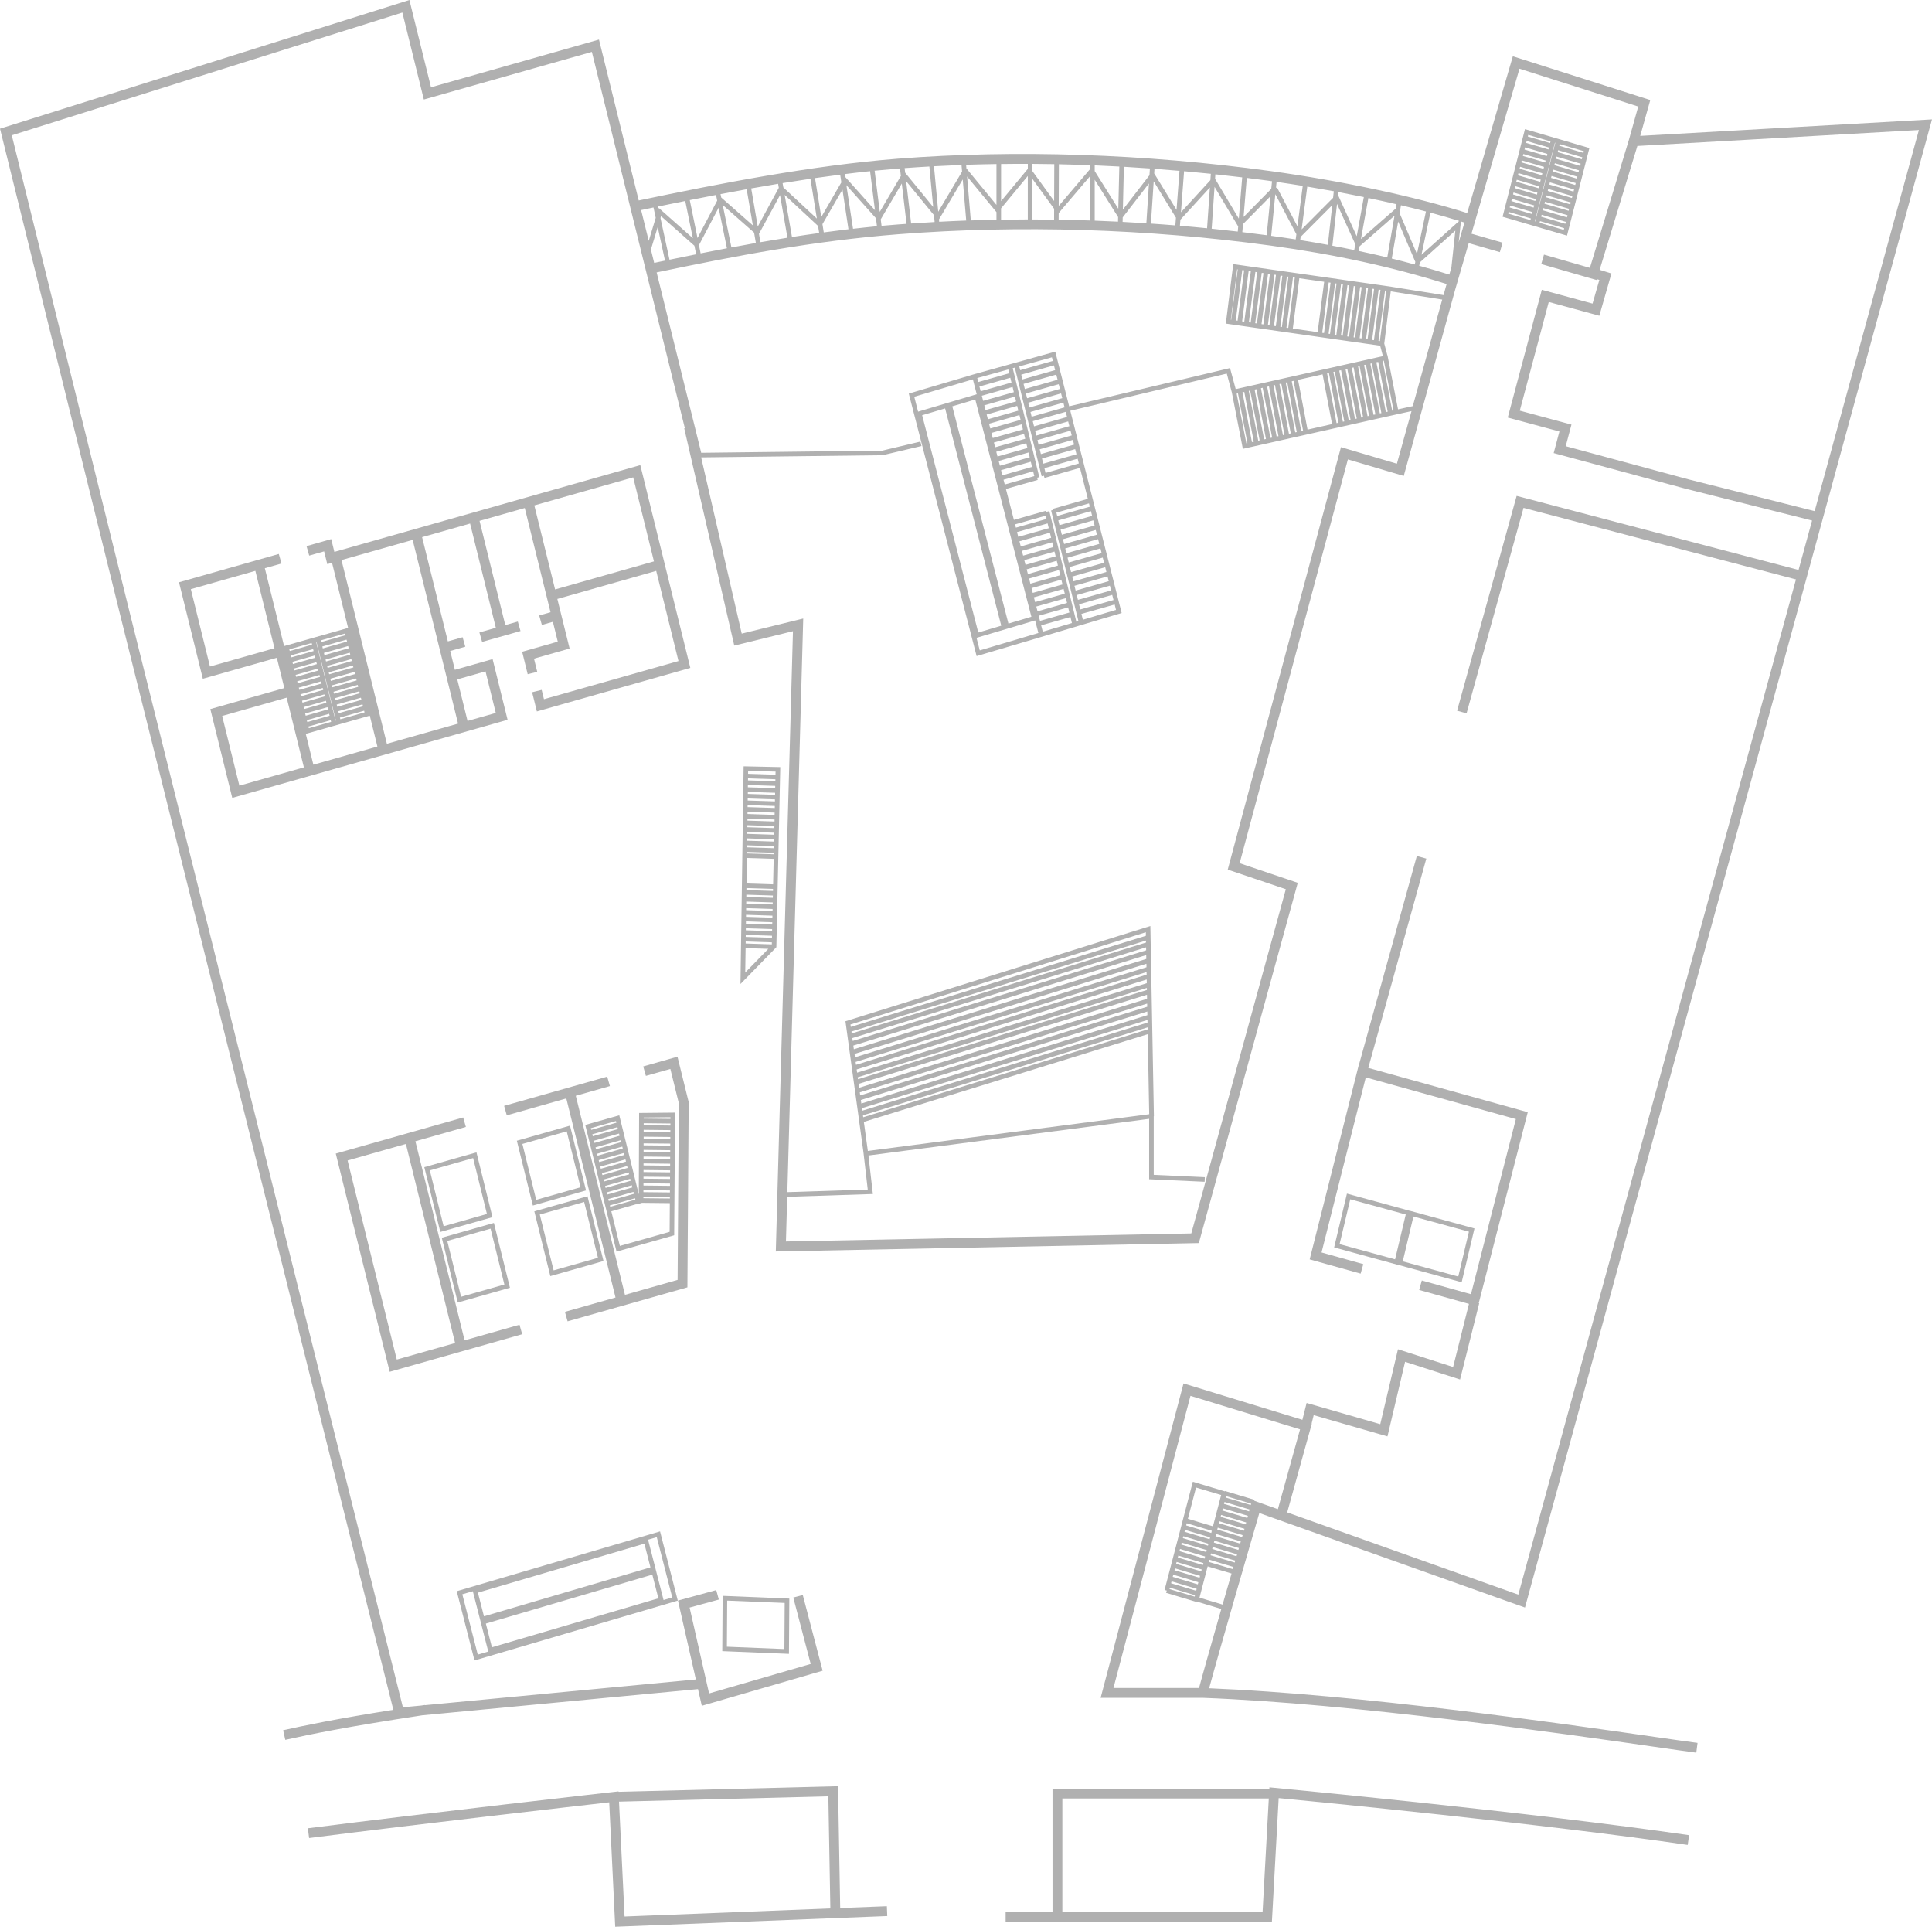 <?xml version="1.0" encoding="utf-8"?>
<!-- Generator: Adobe Illustrator 19.0.1, SVG Export Plug-In . SVG Version: 6.00 Build 0)  -->
<svg version="1.1" id="Слой_2" xmlns="http://www.w3.org/2000/svg" xmlns:xlink="http://www.w3.org/1999/xlink" x="0px" y="0px"
	 viewBox="0 0 589.01 587.29" style="enable-background:new 0 0 589.01 587.29;" xml:space="preserve">
<style type="text/css">
	.st0{fill:#B0B0B0;}
</style>
<g>
	<path class="st0" d="M195.21,141.77l-35.92,10.19v0l-32.8,9.3l0,0l-24.55,6.96l-0.96-3.9l-7.53,2.14l0.82,2.89l4.55-1.29l0.96,3.9
		l1.45-0.41l4.9,19.84l-19.52,5.54l-0.04-0.15l0,0l-5.83-23.58l5.08-1.44L85,168.85l-30.43,8.63l7.27,29.41l22.56-6.4l2.28,9.24
		l-22.56,6.4l6.69,27.07l83.94-23.8l-4.57-18.5l-11.5,3.26l-1.42-5.74l4.6-1.3l-0.82-2.89l-4.5,1.27l-7.85-31.77l14.63-4.15
		l7.85,31.77l-5.01,1.42l0.82,2.89l11.71-3.32l-0.82-2.89l-3.82,1.08l-7.85-31.77l13.79-3.91l7.85,31.76l-3.46,0.98l0.82,2.89
		l3.36-0.95l1.49,6.05l-10.86,3.08l1.69,6.84l2.91-0.72l-0.99-4.02l10.86-3.08l-3.74-15.12l30.14-8.55l6.79,27.48l-41.01,11.63
		l-0.7-2.84l-2.91,0.72l1.45,5.85l46.78-13.27L195.21,141.77z M125.81,164.56l10.71,43.33h0l3.13,12.67l-21.7,6.15l-13.84-56
		L125.81,164.56z M115.06,227.54l-19.52,5.54l-2.32-9.4l19.52-5.54L115.06,227.54z M111.14,217.14l-7.38,2.09l-0.13-0.51l7.38-2.09
		L111.14,217.14z M98.06,208.34l-6.8,1.93l-0.16-0.67l6.8-1.93L98.06,208.34z M98.4,209.7l0.15,0.59l-6.8,1.93l-0.15-0.59
		L98.4,209.7z M98.88,211.65l0.15,0.59l-6.8,1.93l-0.15-0.59L98.88,211.65z M99.36,213.6l0.15,0.59l-6.8,1.93l-0.15-0.59
		L99.36,213.6z M99.84,215.55l0.16,0.67l-6.8,1.93l-0.16-0.67L99.84,215.55z M100.34,217.57l0.15,0.59l-6.8,1.93l-0.15-0.59
		L100.34,217.57z M100.82,219.52l0.13,0.51l-6.8,1.93l-0.13-0.51L100.82,219.52z M103.29,217.37l-0.15-0.59l7.38-2.09l0.15,0.59
		L103.29,217.37z M102.81,215.42l-0.16-0.67l7.38-2.09l0.16,0.67L102.81,215.42z M102.31,213.39l-0.15-0.59l7.38-2.09l0.15,0.59
		L102.31,213.39z M101.83,211.44l-0.15-0.59l7.38-2.09l0.15,0.59L101.83,211.44z M101.35,209.49l-0.15-0.59l7.38-2.09l0.15,0.59
		L101.35,209.49z M100.86,207.55l-0.16-0.67l7.38-2.09l0.16,0.67L100.86,207.55z M100.36,205.52l-0.15-0.59l7.38-2.09l0.15,0.59
		L100.36,205.52z M99.88,203.57l-0.15-0.59l7.38-2.09l0.15,0.59L99.88,203.57z M99.4,201.62l-0.15-0.59l7.38-2.09l0.15,0.59
		L99.4,201.62z M98.92,199.68l-0.16-0.67l7.38-2.09l0.16,0.67L98.92,199.68z M105.8,195.55l-7.38,2.09l-0.15-0.59l7.38-2.09
		L105.8,195.55z M102.41,219.62l-0.11,0.03l-5.94-24.05l0.11-0.03L102.41,219.62z M95.61,198.44l-6.8,1.93l-0.15-0.59l6.8-1.93
		L95.61,198.44z M95.95,199.8l0.16,0.67l-6.8,1.93l-0.16-0.67L95.95,199.8z M96.45,201.83l0.15,0.59l-6.8,1.93l-0.15-0.59
		L96.45,201.83z M96.93,203.78l0.15,0.59l-6.8,1.93l-0.15-0.59L96.93,203.78z M97.41,205.73l0.15,0.59l-6.8,1.93l-0.15-0.59
		L97.41,205.73z M105.32,193.61l-7.38,2.09l-0.13-0.51l7.38-2.09L105.32,193.61z M95.01,195.99l0.13,0.51l-6.8,1.93l-0.13-0.51
		L95.01,195.99z M64.01,203.16l-5.83-23.58L77.85,174l5.83,23.58L64.01,203.16z M67.73,218.23l19.67-5.58l5.25,21.24l-19.67,5.58
		L67.73,218.23z M151.15,217.31l-8.61,2.44l-3.13-12.67l8.61-2.44L151.15,217.31z M169.23,179.66l-6.33-25.61l30.14-8.55l6.33,25.61
		L169.23,179.66z"/>
	<path class="st0" d="M484.56,45.12l-19.64-5.76l-6.83,26.7l19.64,5.76L484.56,45.12z M472.08,45.55l-6.79-1.99l0.15-0.59l6.79,1.99
		L472.08,45.55z M471.74,46.91l-0.17,0.66l-6.79-1.99l0.17-0.66L471.74,46.91z M471.22,48.93l-0.15,0.59l-6.79-1.99l0.15-0.59
		L471.22,48.93z M470.72,50.87l-0.15,0.59l-6.79-1.99l0.15-0.59L470.72,50.87z M470.22,52.82l-0.15,0.59l-6.79-1.99l0.15-0.59
		L470.22,52.82z M469.73,54.76l-0.17,0.66l-6.79-1.99l0.17-0.66L469.73,54.76z M469.21,56.78l-0.15,0.59l-6.79-1.99l0.15-0.59
		L469.21,56.78z M468.71,58.73l-0.15,0.59l-6.79-1.99l0.15-0.59L468.71,58.73z M468.22,60.67l-0.15,0.59l-6.79-1.99l0.15-0.59
		L468.22,60.67z M467.72,62.61l-0.17,0.66l-6.79-1.99l0.17-0.66L467.72,62.61z M467.2,64.64l-0.15,0.59l-6.79-1.99l0.15-0.59
		L467.2,64.64z M474.05,43.49l0.11,0.03l-6.13,23.99l-0.11-0.03L474.05,43.49z M470.52,63.43l7.37,2.16l-0.17,0.66l-7.37-2.16
		L470.52,63.43z M470.86,62.08l0.15-0.59l7.37,2.16l-0.15,0.59L470.86,62.08z M471.36,60.13l0.15-0.59l7.37,2.16l-0.15,0.59
		L471.36,60.13z M471.86,58.19l0.15-0.59l7.37,2.16l-0.15,0.59L471.86,58.19z M472.35,56.24l0.17-0.66l7.37,2.16l-0.17,0.66
		L472.35,56.24z M472.87,54.22l0.15-0.59l7.37,2.16l-0.15,0.59L472.87,54.22z M473.37,52.28l0.15-0.59l7.37,2.16l-0.15,0.59
		L473.37,52.28z M473.87,50.34l0.15-0.59l7.37,2.16l-0.15,0.59L473.87,50.34z M474.36,48.39l0.17-0.66l7.37,2.16l-0.17,0.66
		L474.36,48.39z M474.88,46.37l0.15-0.59l7.37,2.16l-0.15,0.59L474.88,46.37z M470,65.46l7.37,2.16l-0.15,0.59l-7.37-2.16L470,65.46
		z M482.74,46.59l-7.37-2.16l0.13-0.51l7.37,2.16L482.74,46.59z M472.71,43.1l-0.13,0.51l-6.79-1.99l0.13-0.51L472.71,43.1z
		 M459.92,64.59l6.79,1.99l-0.13,0.51l-6.79-1.99L459.92,64.59z M469.37,67.91l0.13-0.51l7.37,2.16l-0.13,0.51L469.37,67.91z"/>
	<polygon class="st0" points="209.96,335.93 206.54,322.08 196.1,325.05 196.91,327.93 204.37,325.82 206.96,336.29 206.58,390.12 
		190.53,394.67 175.54,334 185.94,331.04 185.12,328.16 153.69,337.07 154.5,339.96 172.65,334.81 187.65,395.49 172.22,399.86 
		173.04,402.75 209.57,392.39 	"/>
	<path class="st0" d="M102.37,351.62l16.44,66.51l40.39-11.45l-0.82-2.89l-16.74,4.75l-15-60.68l15.39-4.36l-0.82-2.89
		L102.37,351.62z M138.75,409.36l-17.78,5.04l-15-60.68l17.78-5.04L138.75,409.36z"/>
	<path class="st0" d="M129.36,355.76l4.88,19.75l15.9-4.51l-4.88-19.75L129.36,355.76z M135.25,373.77l-4.21-17.03l13.2-3.75
		l4.21,17.03L135.25,373.77z"/>
	<path class="st0" d="M155.46,392.51l-4.88-19.75l-15.9,4.51l4.88,19.75L155.46,392.51z M149.56,374.5l4.21,17.03l-13.2,3.74
		l-4.21-17.03L149.56,374.5z"/>
	<path class="st0" d="M157.57,347.7l4.88,19.75l16.21-4.6l-4.88-19.75L157.57,347.7z M163.47,365.71l-4.21-17.03l13.52-3.83
		l4.21,17.03L163.47,365.71z"/>
	<path class="st0" d="M183.99,384.37l-4.88-19.75l-16.21,4.6l4.88,19.75L183.99,384.37z M178.09,366.36l4.21,17.03l-13.52,3.83
		l-4.21-17.03L178.09,366.36z"/>
	<path class="st0" d="M205.54,376.52l0.27-37.39l-10.96,0.11l-0.1,24.8l-5.95-24.09l-10.37,2.94l9.54,38.61L205.54,376.52z
		 M204.37,344.47l0,0.7l-8.14-0.09l0-0.7L204.37,344.47z M196.24,342.98l0-0.62l8.15,0.09l0,0.62L196.24,342.98z M204.36,346.56
		l0,0.62l-8.13-0.09l0-0.62L204.36,346.56z M204.34,348.58l0,0.62l-8.13-0.09l0-0.61L204.34,348.58z M204.33,350.59l0,0.61
		l-8.12-0.09l0-0.62L204.33,350.59z M204.31,352.61l0,0.7l-8.11-0.09l0-0.7L204.31,352.61z M204.3,354.71l0,0.61l-8.11-0.09l0-0.62
		L204.3,354.71z M204.29,356.72l0,0.62l-8.1-0.09l0-0.62L204.29,356.72z M204.27,358.74l0,0.62l-8.09-0.09l0-0.61L204.27,358.74z
		 M204.26,360.75l0,0.7l-8.09-0.09l0-0.7L204.26,360.75z M204.24,362.85l0,0.61l-8.08-0.09l0-0.61L204.24,362.85z M204.23,364.86
		l0,0.45l-8.08-0.09l0-0.45L204.23,364.86z M204.4,340.55l0,0.5l-8.15-0.09l0-0.33L204.4,340.55z M195.74,366.63l8.47,0.09
		l-0.06,8.75l-15.17,4.3l-2.61-10.56l7.67-2.18l0.02,0.08L195.74,366.63z M188.73,345.52l0.16,0.67l-7.67,2.18l-0.16-0.67
		L188.73,345.52z M180.72,346.33l-0.15-0.59l7.67-2.18l0.15,0.59L180.72,346.33z M189.23,347.54l0.15,0.59l-7.67,2.18l-0.15-0.59
		L189.23,347.54z M189.71,349.49l0.15,0.59l-7.67,2.18l-0.15-0.59L189.71,349.49z M190.19,351.44l0.15,0.59l-7.67,2.18l-0.15-0.59
		L190.19,351.44z M190.68,353.39l0.16,0.67l-7.67,2.18l-0.16-0.66L190.68,353.39z M191.18,355.41l0.15,0.59l-7.67,2.18l-0.15-0.59
		L191.18,355.41z M191.66,357.36l0.15,0.59l-7.67,2.18l-0.15-0.59L191.66,357.36z M192.14,359.31l0.15,0.59l-7.67,2.18l-0.15-0.59
		L192.14,359.31z M192.62,361.26l0.16,0.67l-7.67,2.18l-0.16-0.66L192.62,361.26z M193.12,363.29l0.15,0.59l-7.67,2.18l-0.15-0.59
		L193.12,363.29z M193.6,365.23l0.11,0.43l-7.67,2.18l-0.11-0.43L193.6,365.23z M187.79,341.7l0.13,0.51l-7.67,2.18l-0.13-0.51
		L187.79,341.7z"/>
	<path class="st0" d="M256.15,581.59l-0.66-37.14l-66.91,1.7l-0.01-0.13l-1.59,0.18c-0.54,0.06-54.49,6.15-93.12,11.07l0.38,2.98
		c34.88-4.45,82.26-9.84,91.49-10.89l1.83,37.94l82.94-3.26l-0.12-3L256.15,581.59z M188.72,549.15l63.82-1.62l0.61,34.18
		l-62.74,2.47L188.72,549.15z"/>
	<path class="st0" d="M387.01,544.79l-0.02,0.4h-66.11v37.67h-14.29v3h81.17l2.07-37.79c11.19,1.07,80.1,7.77,124.7,14.28l0.43-2.97
		c-48.49-7.07-125.63-14.37-126.41-14.44L387.01,544.79z M323.88,582.85v-34.67h62.94l-1.9,34.67H323.88z"/>
	<path class="st0" d="M464.92,489.99L588.46,38.4l0.55-2.01l-88.95,5.03l3.06-10.93l-41.9-13.34l-13.92,47.79
		c-15.99-5.06-38.39-9.85-60.02-12.81c-38.4-5.26-77.64-6.57-113.48-3.77c-26.36,2.06-54.54,7.61-79.07,12.74l-12.12-49.04
		L131.4,26.6L124.82,0L1.34,38.8L0,39.22l36.82,148.96l83.1,332.98c-17.52,2.78-27.09,4.77-33.6,6.23l0.66,2.93
		c7.43-1.67,18.89-4.02,41.79-7.49l84.03-7.98l1.16,5.09l36.84-10.69l-6.05-23.07l-2.9,0.76l5.31,20.24l-30.98,8.99L210.24,490
		l8.91-2.44l-0.79-2.89l-11.67,3.2l5.46,24.04l-82.61,7.84l-0.01-0.06c-0.38,0.06-0.75,0.11-1.12,0.17l-5.58,0.53L39.8,187.74
		l-0.07-0.27L3.59,41.24L122.67,3.82l6.55,26.51l51.22-14.52l28.35,114.7l-0.19,0.04l15.26,66.23l17.89-4.39l-5.23,189.07
		l128.97-2.56l30.16-109.81l-17.72-5.98l33-123.08l17.03,5.04l15.71-56.87l4.1-14.09l9.49,2.74l0.83-2.88l-9.49-2.74l14.64-50.29
		l36.21,11.53l-2.84,10.15l-11.9,39.03l-14-4.04l-0.83,2.88l16.84,4.86l0.08-0.27l0.79,0.24l-2.07,7.22l-15.47-4.21l-10.38,38.94
		l15.75,4.25l-1.75,6.58l40.23,10.87l38.55,9.69l-4.12,15.06l-85.95-22.57l-18.16,65.48l2.89,0.8l17.37-62.63l83.06,21.81
		l-84.65,309.45l-70.46-25.07l7.51-27.06l-0.07-0.02l0.64-2.56l22.49,6.48l5.37-22.75l16.76,5.4l5.83-23.22l-0.14-0.04L465.77,339
		l-48.62-13.5l17.69-63.79l-2.89-0.8l-17.69,63.79l-0.03-0.01l-14.95,59.18l15.54,4.34l0.81-2.89l-12.73-3.56l13.49-53.37
		l45.75,12.71l-13.69,53.38l-14.98-4.18l-0.81,2.89l15.18,4.24l-4.83,19.24l-16.81-5.41l-5.4,22.84l-22.45-6.47l-1.29,5.14
		l-36.24-11.09l-25.27,95.83h31.11c45.89,1.71,110.22,10.96,137.7,14.92c5.94,0.85,10.23,1.47,12.79,1.8l0.38-2.98
		c-2.53-0.32-7.03-0.97-12.74-1.79c-29.45-4.24-90.31-12.99-136.16-14.87c3.07-11.38,13.06-45.74,15.3-53.41L464.92,489.99z
		 M441.85,83.7c-3.02-0.95-6.08-1.84-9.18-2.7l0.22-1.03l10.8-9.68l-1.2,11.21L441.85,83.7z M204.11,79.16l-2.75-12.71l0.17-0.57
		l10.17,9.01l0.54,2.62C209.52,78.05,206.81,78.6,204.11,79.16z M202.74,79.44c-1.1,0.23-2.2,0.46-3.3,0.69l-1-4.07l2.08-6.86
		L202.74,79.44z M257.53,53.06c2.59-0.32,5.17-0.62,7.73-0.89l1.49,11.9l-9.09-10.16L257.53,53.06z M256.5,55.59l-6.12,10.56
		l-1.91-11.87c2.56-0.37,5.12-0.71,7.68-1.04L256.5,55.59z M249.04,66.62l-10.22-9.49l-0.23-1.32c2.83-0.46,5.66-0.9,8.49-1.32
		L249.04,66.62z M237.43,57.25l-6.41,11.8l-2-11.62c2.72-0.48,5.46-0.95,8.2-1.41L237.43,57.25z M229.53,68.7l-9.65-8.5l-0.21-1.04
		c2.64-0.5,5.29-1,7.97-1.48L229.53,68.7z M218.65,61.15l-6,11.4l-2.36-11.56c2.65-0.53,5.31-1.05,8.01-1.57L218.65,61.15z
		 M211.23,72.6l-10.4-9.22l-0.08,0.25l-0.15-0.68c2.74-0.56,5.5-1.13,8.31-1.69L211.23,72.6z M213.6,77.23l-0.51-2.52l6-11.4
		l2.53,12.36C218.94,76.18,216.27,76.7,213.6,77.23z M222.99,75.42l-2.65-12.94l9.56,8.42l0.54,3.16
		C227.96,74.5,225.47,74.95,222.99,75.42z M231.83,73.82l-0.44-2.54l6.42-11.81l2.26,12.98C237.31,72.89,234.56,73.35,231.83,73.82z
		 M241.45,72.24l-2.23-12.83l10.18,9.46l0.35,2.16C246.96,71.4,244.2,71.81,241.45,72.24z M251.14,70.83l-0.4-2.51l6.1-10.53
		l1.83,12.08C256.14,70.18,253.63,70.5,251.14,70.83z M260.06,69.73l-2.02-13.29l9.01,10.07l0.31,2.45
		C264.91,69.2,262.48,69.45,260.06,69.73z M268.76,68.83l-0.25-1.97l6.42-10.92l1.45,12.29c-0.85,0.06-1.71,0.12-2.57,0.18
		C272.12,68.53,270.43,68.68,268.76,68.83z M303.79,62.45l-9.16-11.12l-0.09-1.11c3.06-0.1,6.15-0.17,9.25-0.22V62.45z M293.31,52.3
		l-7.27,12.23l-1.3-13.86c2.79-0.15,5.59-0.28,8.4-0.39L293.31,52.3z M284.5,63.08l-8.54-10.44l-0.17-1.4
		c2.5-0.19,5.02-0.35,7.55-0.49L284.5,63.08z M277.78,68.12l-1.52-12.9l8.48,10.35l0.2,2.1C282.54,67.8,280.15,67.95,277.78,68.12z
		 M286.33,67.59l-0.07-0.7l7.25-12.2l1.06,12.53C291.81,67.32,289.07,67.45,286.33,67.59z M295.97,67.18l-1.13-13.39l8.95,10.86
		v2.33C301.18,67.02,298.57,67.09,295.97,67.18z M305.19,63.51l8.15-9.86v13.23c-2.72,0-5.44,0.03-8.15,0.07V63.51z M377.68,66.63
		l-7.24-12.13l0.09-1.37c2.73,0.29,5.46,0.6,8.18,0.93L377.68,66.63z M369.01,54.91l-8.97,9.79l0.95-12.52
		c2.72,0.24,5.44,0.51,8.15,0.79L369.01,54.91z M358.69,63.97l-6.81-11.11l0.09-1.41c2.54,0.19,5.08,0.39,7.62,0.62L358.69,63.97z
		 M350.44,53.41l-8.11,10.49l0.31-13.07c2.64,0.15,5.29,0.32,7.93,0.51L350.44,53.41z M340.94,63.62l-7.2-11.48V50.4
		c2.5,0.1,5,0.22,7.51,0.36L340.94,63.62z M332.34,51.52l-9.57,11.25l0.05-12.71c3.16,0.07,6.34,0.17,9.52,0.29V51.52z
		 M321.37,61.27l-6.63-9.13v-2.19c2.22,0.01,4.44,0.04,6.68,0.08L321.37,61.27z M314.75,54.52l6.62,9.12l-0.01,3.3
		c-2.2-0.03-4.41-0.05-6.61-0.05V54.52z M322.76,64.94l9.58-11.26V67.2c-3.2-0.11-6.4-0.2-9.59-0.25L322.76,64.94z M333.74,54.78
		l7.14,11.38l-0.03,1.4c-2.37-0.12-4.74-0.22-7.11-0.31V54.78z M342.28,66.26l8-10.35l-0.79,12.14c-2.41-0.16-4.83-0.3-7.24-0.42
		L342.28,66.26z M351.73,55.27l6.78,11.08l-0.18,2.35c-2.48-0.2-4.96-0.39-7.45-0.55L351.73,55.27z M359.87,66.96l8.99-9.81
		L368,69.57c-2.76-0.27-5.51-0.53-8.28-0.76L359.87,66.96z M370.28,56.94l7.21,12.08l-0.13,1.56c-2.65-0.31-5.3-0.6-7.96-0.87
		L370.28,56.94z M378.95,68.31l8.4-8.52l-1.18,11.9c-2.47-0.33-4.94-0.64-7.42-0.94L378.95,68.31z M431.99,77.42l-5.29-12.44
		l0.42-2.42c2.61,0.62,5.15,1.25,7.61,1.9L431.99,77.42z M436.09,64.82c3.09,0.82,6.02,1.66,8.78,2.52l-11.5,10.31L436.09,64.82z
		 M425.53,63.56l-10.62,9.3l2.27-12.5c2.92,0.61,5.79,1.24,8.58,1.89L425.53,63.56z M413.63,72.01l-5.71-12.58l0.1-0.89
		c2.62,0.49,5.21,1,7.77,1.52L413.63,72.01z M406.42,60.29l-9.59,9.63l1.72-13.04c2.71,0.45,5.41,0.92,8.09,1.41L406.42,60.29z
		 M395.55,68.98l-6.24-11.87l-0.3,0.16l0.18-1.83c2.66,0.38,5.32,0.78,7.98,1.21L395.55,68.98z M388.81,59.18l6.42,12.21l-0.21,1.58
		c-2.39-0.37-4.8-0.73-7.25-1.06c-0.07-0.01-0.15-0.02-0.22-0.03L388.81,59.18z M396.53,72.2l9.64-9.68l-1.35,12.11
		c-2.77-0.51-5.57-0.99-8.42-1.45L396.53,72.2z M407.62,62.15l5.57,12.28l-0.32,1.78c-2.2-0.46-4.42-0.9-6.67-1.32L407.62,62.15z
		 M414.5,75.07l10.64-9.31l-2.2,12.7c-2.86-0.69-5.76-1.34-8.7-1.96L414.5,75.07z M426.26,67.53l5.23,12.29l-0.17,0.8
		c-2.31-0.63-4.65-1.24-7.01-1.82L426.26,67.53z M445.39,67.5c0.36,0.11,0.73,0.22,1.08,0.33l-1.76,6.03L445.39,67.5z M387.8,55.24
		l-0.23,2.33l-8.44,8.56l0.98-11.91c2.26,0.28,4.52,0.57,6.77,0.88C387.19,55.15,387.49,55.2,387.8,55.24z M313.35,49.95v1.51
		l-8.15,9.85V49.99C307.9,49.95,310.62,49.94,313.35,49.95z M274.04,51.36c0.11-0.01,0.23-0.02,0.34-0.02l0.27,2.29l-6.43,10.94
		l-1.57-12.54C269.14,51.79,271.6,51.56,274.04,51.36z M199.23,63.24l0.68,3.15l-2.13,7.02l-2.32-9.38
		C196.71,63.76,197.96,63.5,199.23,63.24z M425.87,141.34l-17.05-5.05L374.3,265.06l17.71,5.98l-28.82,104.92l-123.58,2.45
		l0.38-13.62l26.12-0.85l-1.35-11.74l85.58-11.17v18.41l16.92,0.77l0.06-1.4l-15.58-0.71v-17.88l0.05,0l-1.08-57.97l-92.96,29.03
		l5.48,39.89l1.32,11.41l-24.51,0.79l4.84-174.84l-18.75,4.6l-12.37-53.72l55.3-0.66l11.87-2.8l-0.32-1.36l-11.64,2.76l-55.19,0.66
		l-13.59-54.98c23.89-4.99,47.58-9.6,73.89-11.65c36.64-2.86,75.83-1.66,113.32,3.48c19.6,2.69,37.15,6.52,53.64,11.71l-0.24,0.81
		l-0.71,2.57l-15.89-2.54l0-0.01l-48.22-6.9l-2.26,18.13l47.05,6.74l0.84,3.18l-44.88,10.06l-1.73-6.42l-49.05,11.65l-4.23-16.66
		l-24.1,6.71l0-0.01l-0.67,0.2l-0.68,0.19l0,0.01l-19.21,5.69l20.68,80.01l19.21-5.69l0,0l0.37-0.11l0.97-0.29l0,0l23.67-7.04
		l-15.66-61.65l47.71-11.33l1.54,5.73l3.36,17.21l46.99-10.53l4.43-0.97L425.87,141.34z M259.28,312.27l90.05-28.12l0.02,1.08
		l-89.97,27.78L259.28,312.27z M262.45,335.28l87.33-26.97l0.02,1.12l-87.21,26.93L262.45,335.28z M262.79,337.77l87.04-26.88
		l0.01,0.8l-86.95,26.86L262.79,337.77z M349.68,303.2l0.02,1.24l-87.77,27.11l-0.16-1.19L349.68,303.2z M261.57,328.95l-0.08-0.6
		l88.15-27.22l0.01,0.62L261.57,328.95z M349.57,297.09l-88.6,27.47l-0.12-0.88l88.7-27.39L349.57,297.09z M260.16,318.69
		l89.29-27.58l0.02,1.18l-89.16,27.53L260.16,318.69z M259.97,317.29l-0.12-0.88l89.56-27.66l0.02,0.91L259.97,317.29z
		 M349.38,286.68l0.01,0.61l-89.73,27.71l-0.08-0.59L349.38,286.68z M349.51,293.76l0.02,1.07l-88.87,27.44l-0.14-1.04
		L349.51,293.76z M349.6,298.55l0.02,1.13l-88.32,27.27l-0.13-0.98L349.6,298.55z M349.73,305.9l0.02,0.96l-87.5,27.02l-0.13-0.93
		L349.73,305.9z M349.87,313.15l0.01,0.61l-86.71,26.79l-0.08-0.59L349.87,313.15z M349.91,315.22l0.45,24.4l-85.78,11.2l-1.22-8.86
		L349.91,315.22z M430.72,123.78l-4.5,0.99l-3.23-16.53l-0.04,0.01l-0.93-3.55L424,88.81l15.69,2.5L430.72,123.78z M377.42,119.89
		l2.89,15.17l-0.33,0.07l-2.96-15.15L377.42,119.89z M381.68,134.75l-2.89-15.17l0.56-0.12l2.89,15.17L381.68,134.75z M383.6,134.32
		l-2.89-15.17l0.43-0.1l2.89,15.17L383.6,134.32z M385.39,133.92l-2.89-15.17l0.56-0.12l2.89,15.17L385.39,133.92z M387.31,133.49
		l-2.89-15.17l0.53-0.12l2.89,15.17L387.31,133.49z M389.21,133.06l-2.89-15.17l0.56-0.12l2.89,15.17L389.21,133.06z M391.13,132.63
		l-2.89-15.17l0.46-0.1l2.89,15.17L391.13,132.63z M392.96,132.22l-2.89-15.17l0.56-0.12l2.89,15.17L392.96,132.22z M394.88,131.79
		l-2.89-15.17l0.46-0.1l2.89,15.17L394.88,131.79z M396.71,131.38l-2.89-15.17l0.56-0.12l2.89,15.17L396.71,131.38z M398.63,130.95
		l-2.89-15.17l7.48-1.68l2.89,15.17L398.63,130.95z M407.48,128.97l-2.89-15.17l0.56-0.12l2.89,15.17L407.48,128.97z M409.4,128.54
		l-2.89-15.17l0.43-0.1l2.89,15.17L409.4,128.54z M411.19,128.13l-2.89-15.17l0.56-0.12l2.89,15.17L411.19,128.13z M413.11,127.7
		l-2.89-15.17l0.53-0.12l2.89,15.17L413.11,127.7z M415.01,127.28l-2.89-15.17l0.56-0.12l2.89,15.17L415.01,127.28z M416.93,126.85
		l-2.89-15.17l0.46-0.1l2.89,15.17L416.93,126.85z M418.76,126.44l-2.89-15.17l0.56-0.12l2.89,15.17L418.76,126.44z M420.68,126.01
		l-2.89-15.17l0.46-0.1l2.89,15.17L420.68,126.01z M422.51,125.6l-2.89-15.17l0.56-0.12l2.89,15.17L422.51,125.6z M424.43,125.17
		L421.54,110l0.35-0.08l2.96,15.15L424.43,125.17z M375.25,97.44l1.92-15.35l0.18,0.03l-1.99,15.34L375.25,97.44z M378.74,82.32
		l0.56,0.08l-1.99,15.34l-0.56-0.08L378.74,82.32z M380.68,82.6l0.66,0.09l-1.99,15.34l-0.66-0.09L380.68,82.6z M382.73,82.89
		l0.56,0.08l-1.99,15.34l-0.56-0.08L382.73,82.89z M384.67,83.17l0.53,0.08l-1.99,15.34l-0.53-0.08L384.67,83.17z M386.59,83.45
		l0.56,0.08l-1.99,15.34l-0.56-0.08L386.59,83.45z M388.54,83.72l0.46,0.07l-1.99,15.34l-0.46-0.07L388.54,83.72z M390.39,83.99
		l0.56,0.08l-1.99,15.34l-0.56-0.08L390.39,83.99z M392.34,84.27l0.46,0.07l-1.99,15.34l-0.47-0.07L392.34,84.27z M394.19,84.53
		l0.56,0.08l-1.99,15.34l-0.56-0.08L394.19,84.53z M396.13,84.81l7.57,1.08l-1.99,15.34l-7.57-1.08L396.13,84.81z M405.09,86.09
		l0.56,0.08l-1.99,15.34l-0.56-0.08L405.09,86.09z M407.04,86.37l0.43,0.06l-1.99,15.34l-0.43-0.06L407.04,86.37z M408.85,86.63
		l0.56,0.08l-1.99,15.34l-0.56-0.08L408.85,86.63z M410.8,86.91l0.53,0.08l-1.99,15.34l-0.53-0.08L410.8,86.91z M412.72,87.19
		l0.56,0.08l-1.99,15.34l-0.56-0.08L412.72,87.19z M414.67,87.47l0.46,0.07l-1.99,15.34l-0.46-0.07L414.67,87.47z M416.51,87.73
		l0.56,0.08l-1.99,15.34l-0.56-0.08L416.51,87.73z M418.46,88.01l0.46,0.07l-1.99,15.34l-0.46-0.07L418.46,88.01z M420.31,88.27
		l0.56,0.08l-1.99,15.34l-0.56-0.08L420.31,88.27z M422.26,88.55l0.35,0.05l-1.92,15.35l-0.43-0.06L422.26,88.55z M340.24,185.89
		l-10.11,3.01l-0.44-1.78l10.14-2.87L340.24,185.89z M329.35,185.76l-0.39-1.57l10.12-2.87l0.4,1.57L329.35,185.76z M328.63,182.83
		l-0.36-1.46l10.1-2.86l0.37,1.45L328.63,182.83z M327.93,180.01l-0.36-1.46l10.08-2.86l0.37,1.45L327.93,180.01z M327.24,177.2
		l-0.36-1.46l10.06-2.85l0.37,1.45L327.24,177.2z M326.54,174.38l-0.39-1.57l10.04-2.85l0.4,1.57L326.54,174.38z M325.82,171.45
		l-0.36-1.46l10.03-2.84l0.37,1.45L325.82,171.45z M325.12,168.63l-0.36-1.46l10.01-2.84l0.37,1.45L325.12,168.63z M324.42,165.82
		l-0.36-1.46l9.99-2.83l0.37,1.45L324.42,165.82z M323.73,163l-0.39-1.57l9.97-2.83l0.4,1.57L323.73,163z M323,160.07l-0.36-1.46
		l9.95-2.82l0.37,1.45L323,160.07z M322.31,157.26l-0.25-1.01l9.94-2.82l0.26,1.01L322.31,157.26z M320.83,155.14l0.09,0.33
		l-0.47,0.12l8.33,33.71l-0.64,0.19l-8.23-33.7l-0.98,0.24l-0.09-0.33l-9.73,2.76l-2.44-9.43l9.69-2.75l-0.19-0.67l0.68-0.17
		l-8.1-33.21l0.63-0.18l8.19,33.13l0.68-0.17l0.19,0.67l10.81-3.07l2.4,9.44L320.83,155.14z M318.81,157.17l0.25,1.01l-9.34,2.65
		l-0.26-1L318.81,157.17z M316.66,187.68l8.98-2.55l0.38,1.57l-8.96,2.54L316.66,187.68z M316.31,186.32l-0.38-1.45l9.02-2.56
		l0.36,1.46L316.31,186.32z M315.58,183.51l-0.38-1.45l9.06-2.57l0.36,1.46L315.58,183.51z M314.86,180.71l-0.38-1.45l9.09-2.58
		l0.36,1.46L314.86,180.71z M314.13,177.9l-0.4-1.56l9.13-2.59l0.38,1.57L314.13,177.9z M313.38,174.98l-0.38-1.45l9.17-2.6
		l0.36,1.46L313.38,174.98z M312.65,172.17l-0.38-1.45l9.21-2.61l0.36,1.46L312.65,172.17z M311.92,169.36l-0.38-1.45l9.24-2.62
		l0.36,1.46L311.92,169.36z M311.2,166.55l-0.4-1.56l9.28-2.63l0.38,1.57L311.2,166.55z M310.44,163.63l-0.38-1.45l9.32-2.64
		l0.36,1.46L310.44,163.63z M305.94,146.22l9.03-2.56l0.36,1.46l-9.01,2.56L305.94,146.22z M305.59,144.87l-0.4-1.56l9.07-2.57
		l0.38,1.57L305.59,144.87z M304.84,141.95l-0.38-1.45l9.11-2.58l0.36,1.46L304.84,141.95z M304.11,139.14l-0.38-1.45l9.15-2.59
		l0.36,1.46L304.11,139.14z M303.39,136.33l-0.38-1.45l9.19-2.6l0.36,1.46L303.39,136.33z M302.66,133.52l-0.4-1.56l9.22-2.62
		l0.38,1.57L302.66,133.52z M301.91,130.6l-0.38-1.45l9.26-2.63l0.36,1.46L301.91,130.6z M301.18,127.8l-0.38-1.45l9.3-2.64
		l0.36,1.46L301.18,127.8z M300.46,124.99l-0.38-1.45l9.34-2.65l0.36,1.46L300.46,124.99z M299.73,122.18l-0.4-1.56l9.38-2.66
		l0.38,1.57L299.73,122.18z M298.98,119.26l-0.38-1.45l9.41-2.67l0.36,1.46L298.98,119.26z M307.4,112.61l0.28,1.16l-9.43,2.67
		l-0.31-1.21L307.4,112.61z M297.77,120.17l-9.14,2.71l0,0l-8.73,2.59l-1.17-4.54l17.87-5.3L297.77,120.17z M314.44,187.99l-7,2.08
		l-17.11-66.22l7-2.08L314.44,187.99z M305.25,190.71l-7,2.08l-17.11-66.22l7-2.08L305.25,190.71z M306.94,191.67L306.94,191.67
		l8.64-2.56l0.99,3.83l-17.87,5.3l-0.99-3.83L306.94,191.67z M317.41,190.6l8.94-2.53l0.45,1.83l-8.89,2.64L317.41,190.6z
		 M314.16,125.57l10.03-2.85l0.37,1.45l-10.04,2.85L314.16,125.57z M313.83,124.21l-0.36-1.46l10.02-2.84l0.37,1.45L313.83,124.21z
		 M313.13,121.39l-0.36-1.46l10-2.83l0.37,1.45L313.13,121.39z M312.44,118.58l-0.39-1.57l9.98-2.83l0.4,1.57L312.44,118.58z
		 M311.71,115.65l-0.36-1.46l9.96-2.83l0.37,1.45L311.71,115.65z M311.02,112.83l-0.28-1.15l9.96-2.77l0.28,1.1L311.02,112.83z
		 M318.76,144.15l-0.36-1.46l10.14-2.88l0.37,1.45L318.76,144.15z M318.06,141.33l-0.39-1.57l10.12-2.87l0.4,1.57L318.06,141.33z
		 M317.34,138.4l-0.36-1.46l10.11-2.87l0.37,1.45L317.34,138.4z M316.64,135.59l-0.36-1.46l10.09-2.86l0.37,1.45L316.64,135.59z
		 M315.94,132.77l-0.36-1.46l10.07-2.86l0.37,1.45L315.94,132.77z M315.25,129.95l-0.39-1.57l10.05-2.85l0.4,1.57L315.25,129.95z
		 M514.65,146.08L477.34,136l1.75-6.58l-15.75-4.25l8.83-33.13l15.42,4.2l3.69-12.88l-3.6-1.12l11.51-37.75l85.83-4.86
		l-31.78,116.16L514.65,146.08z M365.55,514.51h-26.09l23.48-89.05l33.41,10.22L389.59,460l-7.2-2.56l0.08-0.28l-8.99-2.7
		l-0.03,0.12l-9.79-2.94l-8.62,33l0.68,0.18l-0.21,0.69l8.99,2.69l0.03-0.12l7.81,2.34C369.51,500.3,366.8,509.83,365.55,514.51z
		 M369.22,473.48l7.38,2.21c-0.06,0.19-0.11,0.39-0.17,0.58l-7.36-2.21L369.22,473.48z M369.57,472.13l0.15-0.59l7.43,2.23
		c-0.06,0.19-0.11,0.38-0.17,0.58L369.57,472.13z M370.08,470.19l0.15-0.58l7.48,2.24c-0.06,0.19-0.11,0.39-0.17,0.58L370.08,470.19
		z M370.58,468.24l0.17-0.66l7.53,2.26c-0.06,0.22-0.13,0.44-0.19,0.66L370.58,468.24z M371.11,466.23l0.15-0.58l7.58,2.27
		c-0.06,0.19-0.11,0.38-0.17,0.58L371.11,466.23z M371.62,464.29l0.15-0.59l7.64,2.29c-0.06,0.19-0.11,0.38-0.17,0.58L371.62,464.29
		z M372.13,462.34l0.15-0.58l7.65,2.29l-0.15,0.59L372.13,462.34z M372.63,460.4l0.17-0.66l7.65,2.29l-0.17,0.66L372.63,460.4z
		 M373.16,458.39l0.15-0.58l7.65,2.29l-0.15,0.58L373.16,458.39z M368.71,475.42l7.33,2.2c-0.06,0.22-0.13,0.44-0.19,0.66
		l-7.31-2.19L368.71,475.42z M381.31,458.74l-7.65-2.29l0.11-0.43l7.65,2.29L381.31,458.74z M369.8,465.23l-7.65-2.29l2.49-9.54
		l7.65,2.29L369.8,465.23z M361.8,464.3l7.65,2.29l-0.17,0.66l-7.65-2.29L361.8,464.3z M361.27,466.31l7.65,2.29l-0.15,0.58
		l-7.65-2.29L361.27,466.31z M360.77,468.25l7.65,2.29l-0.15,0.59l-7.65-2.29L360.77,468.25z M360.26,470.2l7.65,2.29l-0.15,0.58
		l-7.65-2.29L360.26,470.2z M359.75,472.14l7.65,2.29l-0.17,0.66l-7.65-2.29L359.75,472.14z M359.23,474.15l7.65,2.29l-0.15,0.59
		l-7.65-2.29L359.23,474.15z M358.72,476.1l7.65,2.29l-0.15,0.58l-7.65-2.29L358.72,476.1z M358.21,478.04l7.65,2.29l-0.15,0.58
		l-7.65-2.29L358.21,478.04z M357.7,479.98l7.65,2.29l-0.17,0.66l-7.65-2.29L357.7,479.98z M357.18,482l7.65,2.29l-0.15,0.59
		l-7.65-2.29L357.18,482z M356.67,483.94l7.65,2.29l-0.11,0.43l-7.65-2.29L356.67,483.94z M368.18,477.44l7.28,2.18
		c-0.89,3.07-1.81,6.27-2.73,9.47l-7.04-2.11L368.18,477.44z"/>
	<path class="st0" d="M205.99,488.07l0.65-0.19l-5.41-21.1l-61.33,18.04l-0.65,0.19l5.41,21.1L205.99,488.07z M196.45,470.52
		l1.85,7.22l-50.75,14.93l-1.85-7.22L196.45,470.52z M198.87,479.96l1.85,7.22l-50.75,14.92l-1.85-7.22L198.87,479.96z
		 M204.95,486.92l-2.65,0.78l-2.31-9h0l-2.41-9.39l2.65-0.78L204.95,486.92z M144.15,485.02l2.28,8.9l0,0l2.43,9.48l-3.2,0.94
		l-4.71-18.39L144.15,485.02z"/>
	<path class="st0" d="M237.88,233.81l-11.17-0.24l-0.96,66.36l10.94-11.22L237.88,233.81z M227.33,287.59l0.01-0.62l7.98,0.26
		l-0.01,0.62L227.33,287.59z M227.35,285.58l0.01-0.62l8,0.26l-0.01,0.62L227.35,285.58z M227.38,283.56l0.01-0.62l8.01,0.26
		l-0.01,0.62L227.38,283.56z M227.41,281.54l0.01-0.7l8.03,0.26l-0.02,0.7L227.41,281.54z M227.44,279.45l0.01-0.62l8.04,0.26
		l-0.01,0.62L227.44,279.45z M227.47,277.43l0.01-0.62l8.06,0.26l-0.01,0.62L227.47,277.43z M227.5,275.42l0.01-0.62l8.07,0.26
		l-0.01,0.62L227.5,275.42z M227.53,273.4l0.01-0.7l8.09,0.26l-0.02,0.7L227.53,273.4z M227.56,271.31l0.01-0.62l8.1,0.26
		l-0.01,0.62L227.56,271.31z M227.59,269.29l0.11-7.77l8.17,0.26l-0.17,7.77L227.59,269.29z M235.9,260.39l-8.18-0.26l0.01-0.46
		l8.18,0.26L235.9,260.39z M227.75,258.27l0.01-0.62l8.2,0.27l-0.01,0.62L227.75,258.27z M227.78,256.25l0.01-0.7l8.21,0.27
		l-0.02,0.7L227.78,256.25z M227.81,254.16l0.01-0.62l8.23,0.27l-0.01,0.62L227.81,254.16z M227.84,252.14l0.01-0.62l8.24,0.27
		l-0.01,0.62L227.84,252.14z M227.87,250.13l0.01-0.62l8.26,0.27l-0.01,0.62L227.87,250.13z M227.89,248.11l0.01-0.7l8.27,0.27
		l-0.02,0.7L227.89,248.11z M227.92,246.01l0.01-0.62l8.29,0.27l-0.01,0.62L227.92,246.01z M236.35,239.54l-0.02,0.7l-8.33-0.27
		l0.01-0.7L236.35,239.54z M228.04,237.87l0.01-0.62l8.35,0.27l-0.01,0.62L228.04,237.87z M236.31,241.64l-0.01,0.62l-8.31-0.27
		l0.01-0.62L236.31,241.64z M236.26,243.65l-0.01,0.62l-8.3-0.27l0.01-0.62L236.26,243.65z M236.45,235.18l-0.02,0.95l-8.36-0.27
		l0.01-0.86L236.45,235.18z M227.31,288.99l6.93,0.22l-7.04,7.22L227.31,288.99z"/>
	<path class="st0" d="M426.36,385.57l19.26,5.27l3.9-16.4l-19.62-5.37l0,0.02l-19.26-5.27l-3.9,16.4l19.62,5.37L426.36,385.57z
		 M447.83,375.43l-3.25,13.67l-16.92-4.63l3.25-13.67L447.83,375.43z M408.4,379.22l3.25-13.67l16.92,4.63l-3.25,13.67L408.4,379.22
		z"/>
	<path class="st0" d="M220.2,503.28l20.33,0.83l0.11-16.85l-20.33-0.83L220.2,503.28z M221.7,487.88l17.53,0.71l-0.09,14.05
		l-17.53-0.71L221.7,487.88z"/>
</g>
</svg>
